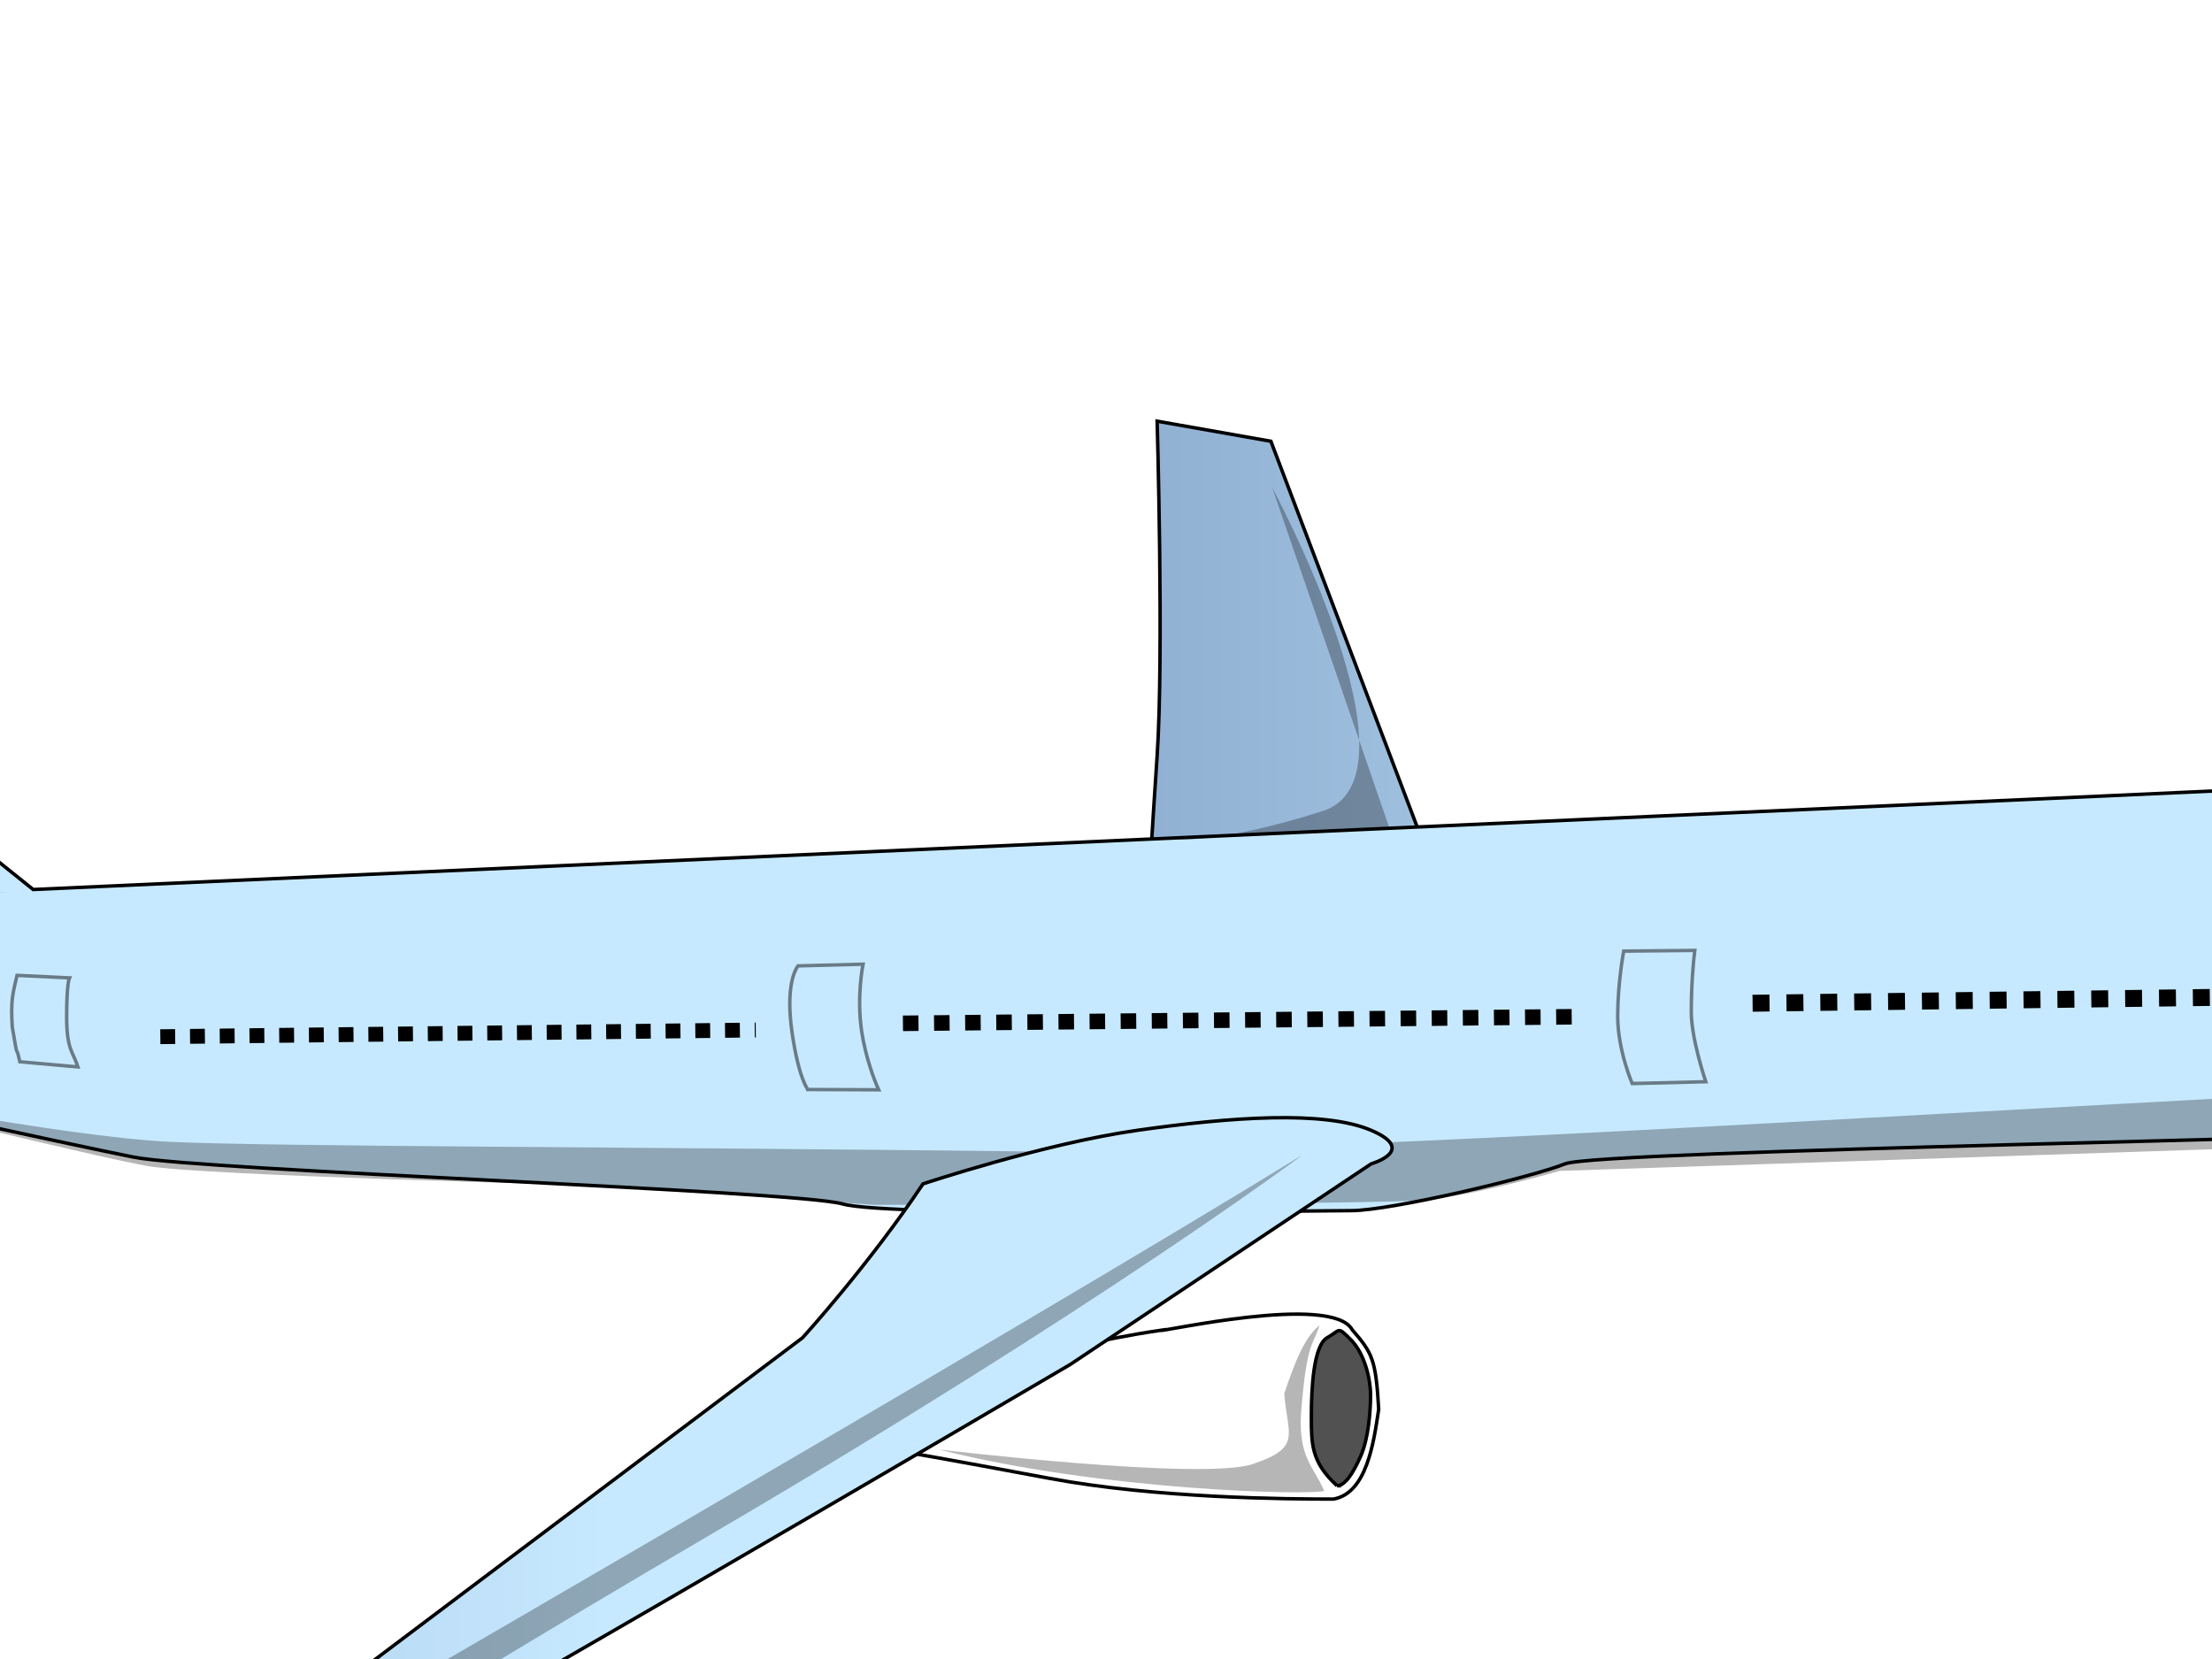 <?xml version="1.0" encoding="UTF-8" standalone="no"?>
<svg width="640" xmlns="http://www.w3.org/2000/svg" xmlns:xlink="http://www.w3.org/1999/xlink" height="480">
 <defs>
  <linearGradient id="linearGradient2332" y2="6.334" xlink:href="#linearGradient2234" x2="-1.654" gradientTransform="scale(1.588 .63)" y1="6.334" x1="-1.692"/>
  <linearGradient id="linearGradient2330" y2="5.374" xlink:href="#linearGradient2234" x2="-.689" gradientTransform="scale(1.619 .618)" y1="5.374" x1="-.217"/>
  <linearGradient id="linearGradient2334" y2="1.17" xlink:href="#linearGradient2234" x2="-.541" gradientTransform="scale(1.299 .77)" y1="1.17" x1=".276"/>
  <linearGradient id="linearGradient2328" y2="4.454" xlink:href="#linearGradient2234" x2="-.01" gradientTransform="scale(2.181 .458)" y1="4.454" x1=".03"/>
  <linearGradient id="linearGradient2324" y2="-.073" xlink:href="#linearGradient2234" x2="-.315" gradientTransform="scale(.968 1.033)" y1="-.073" x1="2.021"/>
  <linearGradient id="linearGradient2234">
   <stop id="stop2236" stop-color="#c7e9ff" offset="0"/>
   <stop id="stop2242" stop-color="#7d9cc3" offset="1"/>
   <stop id="stop2238" stop-color="#c7e9ff" stop-opacity="0" offset="1"/>
  </linearGradient>
  <linearGradient id="linearGradient2326" y2="-.003" xlink:href="#linearGradient2234" x2="-1.829" gradientTransform="scale(.782 1.278)" y1="-.003" x1="4.988"/>
 </defs>
 <g id="layer1">
  <g id="g2302" fill-rule="evenodd">
   <g stroke="#000">
    <path id="path2212" fill="url(#linearGradient2324)" d="m-17.495 238.01l-3.871-27.1-21.293-1.936-1.936 11.614 27.1 17.421z"/>
    <path id="path2210" fill="url(#linearGradient2326)" d="m410.29 239.94l-42.585-112.27-32.907-5.807s1.936 67.749 0 96.785-1.936 30.971-1.936 30.971l77.428-9.678z"/>
    <path id="path2204" fill="url(#linearGradient2328)" d="m-123.96 272.85c9.678-5.807 29.035-5.807 29.035-5.807l-69.685-116.14 36.778-3.871 137.43 110.33 642.65-29.036s58.071 1.936 81.299 7.743 36.778 21.293 46.457 25.164c9.678 3.871 29.036 9.678 30.971 21.293 1.936 11.614 3.872 13.55-9.678 21.293-13.55 7.743-67.749 21.293-83.235 23.228-15.486 1.936-255.51 5.807-265.19 9.678-9.678 3.871-50.328 13.55-61.942 13.55s-133.56 1.936-147.11-1.936-185.83-9.678-205.18-13.55c-19.357-3.871-90.978-19.357-102.59-23.228-11.614-3.871-48.392-11.614-56.135-19.357-7.743-7.743-3.871-19.357-3.871-19.357z"/>
   </g>
   <path id="path2298" fill-opacity=".286" d="m-52.544 314.95s71.052 14.017 101.73 15.418c30.681 1.402 132.41 1.402 250.3 2.803 117.88 1.402 529.66-30.837 474.75-16.82-54.903 14.017-48.444 12.615-69.437 14.017l-253.52 8.41s-24.222 7.008-38.755 8.41-159.87 1.402-159.87 1.402l-79.126-5.607s-114.65-2.803-130.8-5.607c-16.148-2.803-95.274-22.427-95.274-22.427z"/>
   <g stroke="#000">
    <path id="path2206" fill="url(#linearGradient2330)" d="m-98.794 294.14l-73.556 46.457 36.778-3.871s98.721-38.714 100.66-40.65c1.936-1.936 21.293-5.807 0-9.678s-63.878 7.743-63.878 7.743z"/>
    <path id="path2214" fill="url(#linearGradient2332)" d="m296.18 394.1c5.138-2.284 21.657-6.574 39.649-9.206-0.848 0.794 49.616-10.82 55.423-0.125 5.807 6.699 6.824 8.509 7.645 22.978-1.463 9.901-3.523 24.272-13.077 25.985-13.55 0-51.372-0.223-82.343-6.03-30.971-5.807-42.585-7.743-42.585-7.743l1.936-17.421 33.353-8.439z"/>
    <path id="path2208" fill="url(#linearGradient2334)" d="m267.05 342.53c-15.486 23.228-34.843 44.521-34.843 44.521l-187.76 141.31s5.807 11.614 25.164 3.871c19.357-7.743 240.03-137.44 240.03-137.44l87.106-58.071s13.55-3.871 0-9.678-40.65-3.871-67.749 0c-27.1 3.871-61.942 15.486-61.942 15.486z"/>
    <g fill="none">
     <path id="path2216" stroke-width="4.3" stroke-dasharray="4.3 4.3" d="m46.383 299.95l172.28-1.936"/>
     <path id="path2218" stroke-width="4.5" stroke-dasharray="4.5 4.5" d="m261.25 296.08l197.44-1.936"/>
     <path id="path2220" stroke-width="4.9" stroke-dasharray="4.9 4.9" d="m507.08 290.27l152.92-1.936"/>
     <g stroke-opacity=".47">
      <path id="path2222" d="m5.734 307.2c-1.413-6.459-0.238 1.615-2.174-9.999-0.523-7.779 0.155-9.751 1.366-14.999l15.165 0.725s-0.807 1.532-0.807 11.21c0 9.678 1.853 10.118 3.266 14.559l-16.816-1.496z"/>
      <path id="path2224" d="m233.74 315.23s-2.66-3.111-4.596-16.66c-1.936-13.55 1.128-18.301 1.734-19.109l18.834-0.486s-1.936 9.321-0.404 19.44c1.128 7.494 3.706 14.274 4.917 16.899l-20.485-0.083z"/>
      <path id="path2226" d="m472.24 313.5s-4.192-9.761-4.192-19.44c0-9.678 1.734-18.87 1.734-18.87l20.568-0.202c-0.404 3.028-1.009 10.118-1.009 17.861 0 7.743 4.192 20.128 4.192 20.128l-21.293 0.523z"/>
      <path id="path2228" d="m679.15 309.54s-2.945-6.045-4.596-20.806c-0.238-13.55-0.083-23.43 0.926-23.632l19.559-1.128c1.211 4.643 0.083 9.678 2.018 23.228 0.321 13.55 4.275 22.825 1.651 22.421l-19.559-0.083z"/>
     </g>
    </g>
    <path id="path2230" fill-opacity=".265" d="m721.95 269.44l0.571 19.411s6.851 0.571 21.124-3.996c14.273-4.567 33.684-22.837 33.684-23.979 0-1.142-15.415-10.276-15.415-10.276s1.142 3.425-6.28 7.993c-7.422 4.567-33.684 10.848-33.684 10.848z"/>
    <path id="path2232" fill-opacity=".681" d="m386.84 429.87c-7.422-6.851-7.422-11.989-7.422-19.982 0-7.993 0.571-20.553 4.567-22.837 3.997-2.284 2.855-3.425 6.851 0.571 3.996 3.996 5.709 11.418 5.709 15.986 0 4.567-0.571 12.56-2.855 17.698-2.284 5.138-4.567 8.564-6.851 8.564z"/>
   </g>
   <g fill-opacity=".286">
    <path id="path2292" d="m-91.3 264.62l-25.837-45.215s20.992 32.296 33.911 37.141c12.918 4.844 85.585 1.615 85.585 1.615l-93.659 6.459z"/>
    <path id="path2294" d="m376.99 334.06s-58.133 43.6-171.17 109.81c-113.04 66.207-132.41 82.355-142.1 82.355-9.689 0 0-8.074 0-8.074s229.3-132.41 313.27-184.09z"/>
    <path id="path2296" d="m368.07 141.04l33.911 98.503-61.363 3.23s11.304 1.615 41.985-8.074-14.533-93.659-14.533-93.659z"/>
    <path id="path2300" d="m271.66 419.39c47.136 11.956 107.86 13.316 111.48 11.956-3.174-7.254-7.422-9.551-6.714-22.383 1.615-20.992 3.541-19.602 5.354-25.496-4.08 3.174-6.969 10.03-10.198 19.719 0.851 11.956 5.354 15.582-9.179 20.427-14.533 4.844-90.744-4.223-90.744-4.223z"/>
   </g>
  </g>
 </g>
</svg>
